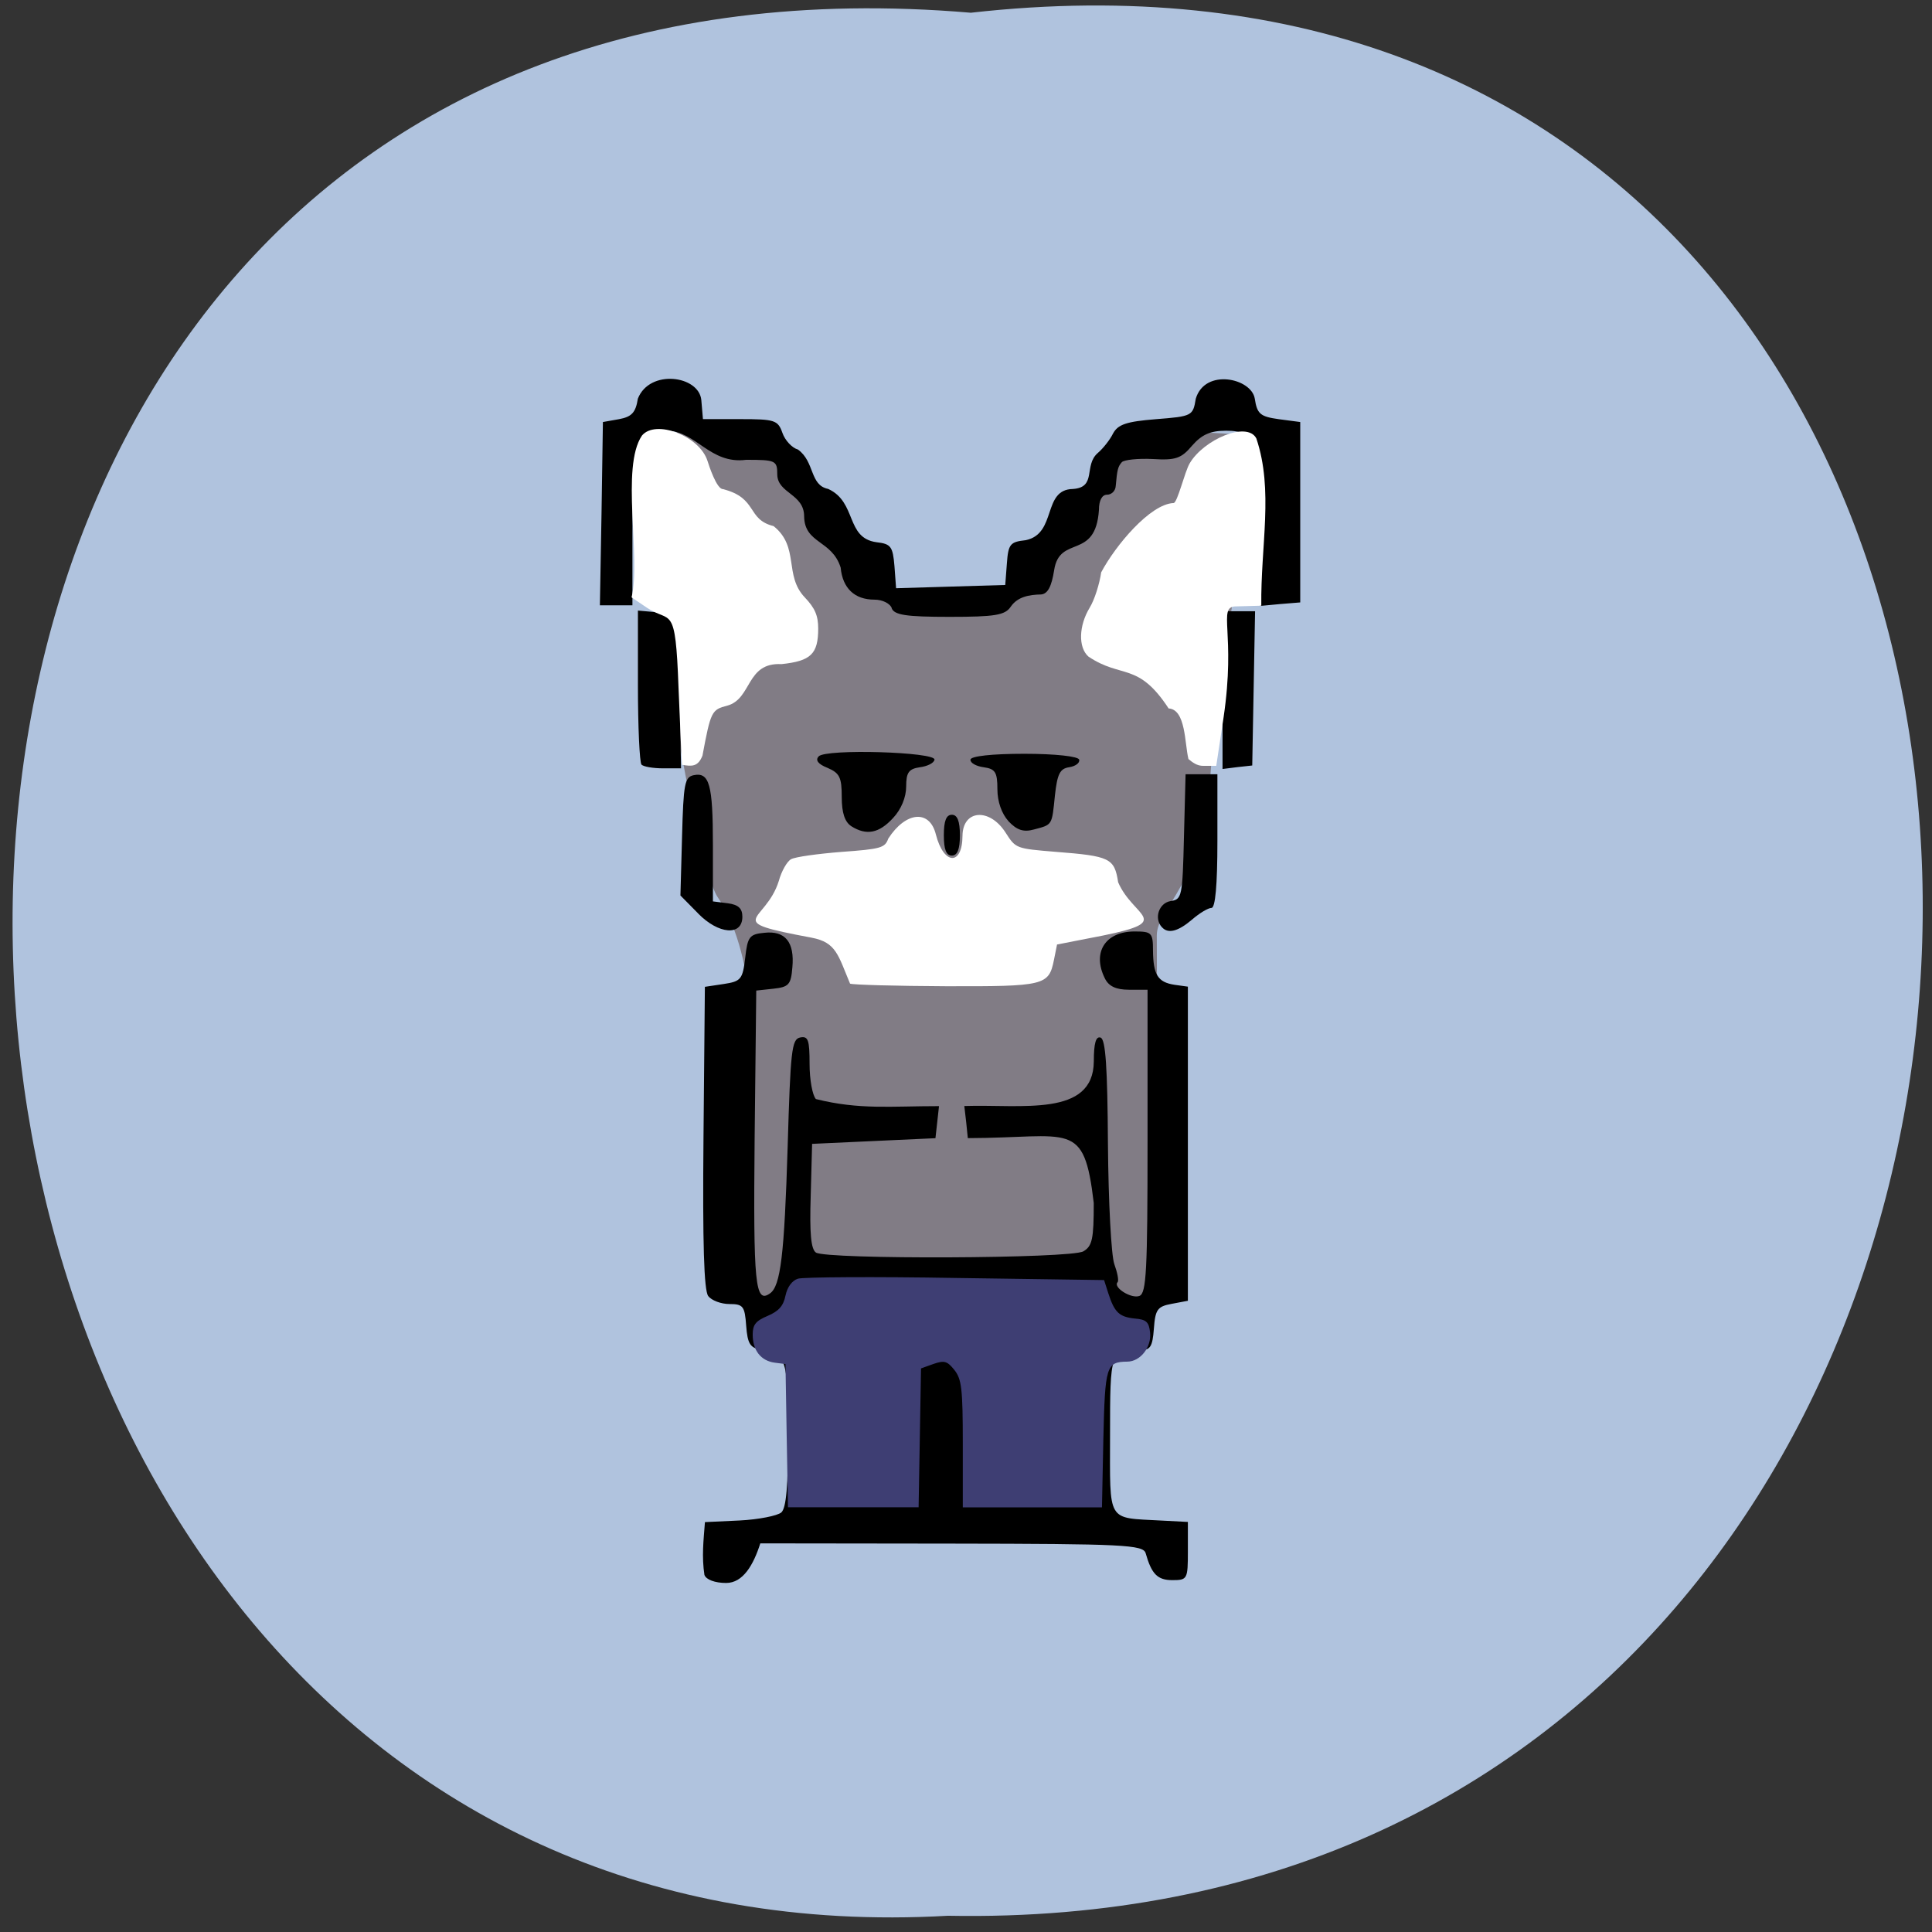 <svg xmlns="http://www.w3.org/2000/svg" viewBox="0 0 32 32"><rect x="0" y="0" width="32" height="32" fill="#333333" stroke="none"/><path d="m 16.08 0.211 c 21.23 -2.398 20.938 31.926 -0.379 31.52 c -19.82 1.133 -21.609 -33.391 0.379 -31.52" fill="#b0c3de"/><path d="m 12.12 21.391 c -0.125 -0.164 1 -4.719 -0.238 -6.539 c -0.375 -0.555 -1.719 -7.609 -0.535 -7.746 c 2.25 -0.266 2.133 2.93 4.309 2.93 c 3.039 0 1.301 -3.176 4.758 -2.844 c 0.734 0.07 -0.195 2.961 -0.363 5.613 c -0.117 1.867 -0.891 2.219 -0.891 2.691 c 0.004 1.754 0.031 5.625 -0.027 5.793 c -1.07 1.156 -5.223 1.645 -7.01 0.102" fill="#817c85"/><path d="m 11.668 26.09 c -0.047 -0.313 -0.016 -0.563 0.008 -0.879 l 0.574 -0.027 c 0.316 -0.016 0.625 -0.078 0.691 -0.133 c 0.082 -0.074 0.113 -0.438 0.113 -1.285 c 0 -1.254 -0.031 -1.352 -0.445 -1.41 c -0.184 -0.031 -0.227 -0.094 -0.25 -0.398 c -0.023 -0.324 -0.051 -0.359 -0.277 -0.359 c -0.137 0 -0.297 -0.059 -0.352 -0.133 c -0.07 -0.094 -0.094 -0.867 -0.078 -2.625 l 0.023 -2.496 l 0.313 -0.047 c 0.285 -0.043 0.313 -0.078 0.355 -0.434 c 0.039 -0.348 0.07 -0.391 0.316 -0.414 c 0.348 -0.039 0.504 0.156 0.465 0.574 c -0.023 0.285 -0.059 0.324 -0.313 0.352 l -0.285 0.031 l -0.027 2.457 c -0.023 2.41 0.008 2.734 0.254 2.559 c 0.176 -0.121 0.238 -0.637 0.293 -2.426 c 0.047 -1.594 0.066 -1.785 0.207 -1.813 c 0.133 -0.027 0.156 0.039 0.156 0.438 c 0 0.258 0.047 0.52 0.105 0.582 c 0.723 0.18 1.234 0.117 2.039 0.117 c -0.02 0.176 -0.039 0.355 -0.059 0.531 c -0.68 0.031 -1.359 0.063 -2.043 0.094 l -0.023 0.859 c -0.02 0.625 0.004 0.883 0.086 0.941 c 0.172 0.117 4.227 0.102 4.43 -0.02 c 0.148 -0.086 0.172 -0.207 0.172 -0.801 c -0.164 -1.387 -0.375 -1.078 -2.086 -1.074 l -0.027 -0.266 l -0.031 -0.266 c 0.953 -0.031 2.137 0.188 2.145 -0.738 c 0 -0.305 0.035 -0.422 0.113 -0.395 c 0.082 0.031 0.113 0.48 0.121 1.766 c 0.008 0.969 0.055 1.84 0.105 1.984 c 0.051 0.141 0.078 0.273 0.055 0.301 c -0.082 0.086 0.23 0.281 0.363 0.227 c 0.113 -0.047 0.133 -0.414 0.133 -2.563 v -2.508 h -0.309 c -0.215 0 -0.336 -0.059 -0.398 -0.188 c -0.215 -0.43 0.008 -0.777 0.492 -0.777 c 0.281 0 0.305 0.02 0.305 0.313 c 0.004 0.402 0.078 0.527 0.355 0.57 l 0.223 0.031 v 5.203 l -0.27 0.051 c -0.234 0.043 -0.27 0.094 -0.293 0.41 c -0.023 0.305 -0.059 0.359 -0.238 0.359 c -0.484 0 -0.488 0.02 -0.488 1.406 c 0 1.465 -0.063 1.363 0.844 1.414 l 0.445 0.023 v 0.484 c 0 0.465 -0.008 0.48 -0.258 0.48 c -0.246 0 -0.344 -0.102 -0.441 -0.445 c -0.039 -0.141 -0.367 -0.156 -3.215 -0.16 l -3.168 -0.004 c -0.113 0.355 -0.285 0.656 -0.566 0.656 c -0.184 0 -0.332 -0.055 -0.359 -0.133 m -0.105 -10.957 l -0.293 -0.297 l 0.027 -0.98 c 0.023 -0.867 0.043 -0.98 0.191 -1.012 c 0.262 -0.055 0.32 0.152 0.32 1.156 v 0.934 l 0.246 0.031 c 0.176 0.023 0.242 0.086 0.242 0.223 c 0 0.324 -0.395 0.293 -0.734 -0.055 m 7.684 0.23 c -0.137 -0.145 -0.051 -0.402 0.141 -0.434 c 0.191 -0.027 0.199 -0.074 0.223 -1.066 l 0.027 -1.035 h 0.527 v 1.105 c 0 0.738 -0.035 1.109 -0.098 1.109 c -0.055 0 -0.199 0.086 -0.324 0.195 c -0.23 0.195 -0.395 0.238 -0.496 0.125 m -3.613 -1.523 c 0 -0.238 0.039 -0.34 0.133 -0.34 c 0.09 0 0.133 0.102 0.133 0.34 c 0 0.234 -0.043 0.336 -0.133 0.336 c -0.094 0 -0.133 -0.102 -0.133 -0.336 m -1.535 -0.152 c -0.105 -0.07 -0.156 -0.219 -0.156 -0.48 c 0 -0.328 -0.035 -0.398 -0.234 -0.484 c -0.16 -0.063 -0.207 -0.129 -0.148 -0.191 c 0.117 -0.129 1.945 -0.074 1.918 0.055 c -0.008 0.055 -0.117 0.109 -0.242 0.125 c -0.184 0.027 -0.227 0.086 -0.227 0.32 c 0 0.176 -0.082 0.379 -0.219 0.523 c -0.23 0.25 -0.438 0.293 -0.691 0.133 m 2.605 -0.082 c -0.113 -0.125 -0.184 -0.324 -0.184 -0.531 c 0 -0.281 -0.035 -0.336 -0.227 -0.363 c -0.121 -0.016 -0.223 -0.07 -0.219 -0.125 c 0 -0.059 0.359 -0.098 0.891 -0.098 c 0.516 0 0.898 0.043 0.91 0.098 c 0.012 0.055 -0.063 0.109 -0.168 0.125 c -0.152 0.023 -0.195 0.113 -0.234 0.465 c -0.051 0.504 -0.039 0.484 -0.348 0.566 c -0.172 0.047 -0.281 0.012 -0.422 -0.137 m -6.078 -0.938 c -0.031 -0.035 -0.059 -0.625 -0.059 -1.309 v -1.242 c 0.223 0.02 0.445 0.039 0.664 0.059 l 0.027 1.277 l 0.023 1.277 h -0.297 c -0.164 0 -0.328 -0.027 -0.359 -0.063 m 9.625 -1.23 v -1.309 c 0.18 0 0.359 0 0.539 0 l -0.047 2.555 l -0.246 0.027 l -0.246 0.031 m -5.477 -2.66 c -0.027 -0.082 -0.156 -0.145 -0.289 -0.145 c -0.328 0 -0.527 -0.188 -0.559 -0.531 c -0.145 -0.461 -0.598 -0.391 -0.605 -0.848 c 0 -0.375 -0.438 -0.379 -0.445 -0.691 c 0 -0.234 -0.023 -0.246 -0.516 -0.246 c -0.598 0.078 -0.832 -0.477 -1.305 -0.48 c -0.512 0 -0.578 0.195 -0.578 1.691 v 1.199 h -0.539 l 0.027 -1.516 l 0.023 -1.52 l 0.266 -0.047 c 0.211 -0.039 0.277 -0.109 0.313 -0.34 c 0.195 -0.496 1.012 -0.383 1.051 0.023 l 0.027 0.316 h 0.617 c 0.57 0 0.625 0.016 0.699 0.227 c 0.043 0.125 0.16 0.25 0.258 0.277 c 0.281 0.203 0.191 0.59 0.5 0.652 c 0.48 0.219 0.285 0.813 0.801 0.883 c 0.238 0.027 0.27 0.07 0.297 0.395 l 0.027 0.367 l 0.902 -0.027 l 0.906 -0.027 l 0.027 -0.355 c 0.023 -0.324 0.055 -0.359 0.313 -0.387 c 0.52 -0.109 0.27 -0.84 0.781 -0.848 c 0.402 -0.027 0.172 -0.391 0.414 -0.598 c 0.082 -0.07 0.199 -0.215 0.25 -0.32 c 0.082 -0.152 0.223 -0.199 0.711 -0.238 c 0.602 -0.047 0.613 -0.055 0.66 -0.34 c 0.152 -0.508 0.922 -0.34 0.977 0 c 0.039 0.254 0.09 0.297 0.398 0.34 l 0.355 0.047 v 2.988 l -0.332 0.027 l -0.332 0.031 v -1.207 c 0 -1.488 -0.07 -1.695 -0.563 -1.695 c -0.262 0 -0.402 0.063 -0.563 0.246 c -0.18 0.215 -0.277 0.246 -0.652 0.223 c -0.242 -0.012 -0.473 0.012 -0.512 0.051 c -0.066 0.074 -0.078 0.125 -0.102 0.395 c -0.004 0.082 -0.07 0.145 -0.145 0.145 c -0.082 0 -0.133 0.094 -0.133 0.25 c -0.055 0.844 -0.652 0.406 -0.742 1 c -0.043 0.27 -0.105 0.391 -0.215 0.402 c -0.203 0.004 -0.391 0.039 -0.504 0.203 c -0.094 0.141 -0.262 0.168 -1.016 0.168 c -0.723 0 -0.914 -0.031 -0.957 -0.145"/><path d="m 13.03 23.781 l -0.02 -1.188 l -0.18 -0.023 c -0.227 -0.031 -0.363 -0.203 -0.363 -0.465 c 0 -0.164 0.051 -0.227 0.246 -0.309 c 0.184 -0.078 0.262 -0.164 0.297 -0.336 c 0.031 -0.145 0.109 -0.25 0.207 -0.281 c 0.086 -0.027 1.262 -0.035 2.613 -0.012 l 2.457 0.035 l 0.07 0.219 c 0.102 0.316 0.18 0.391 0.438 0.418 c 0.191 0.016 0.234 0.055 0.254 0.23 c 0.027 0.242 -0.16 0.484 -0.379 0.484 c -0.348 0.004 -0.367 0.074 -0.395 1.277 l -0.023 1.137 h -2.305 v -1.051 c 0 -0.926 -0.02 -1.074 -0.141 -1.227 c -0.117 -0.145 -0.164 -0.16 -0.344 -0.098 l -0.207 0.074 l -0.02 1.152 l -0.02 1.148 h -2.164" fill="#3e3e73"/><g fill="#fff"><path d="m 11.297 12.668 c -0.004 -0.012 -0.031 -0.59 -0.059 -1.289 c -0.051 -1.402 -0.125 -1.047 -0.523 -1.313 l -0.254 -0.172 c 0.16 -0.656 -0.184 -2.156 0.172 -2.68 c 0.227 -0.273 0.957 0.008 1.086 0.422 c 0.027 0.086 0.152 0.465 0.254 0.465 c 0.586 0.148 0.387 0.5 0.84 0.613 c 0.434 0.348 0.168 0.813 0.516 1.18 c 0.168 0.176 0.223 0.301 0.223 0.516 c 0 0.422 -0.121 0.539 -0.609 0.59 c -0.59 -0.031 -0.484 0.574 -0.898 0.688 c -0.258 0.066 -0.273 0.094 -0.41 0.828 c -0.074 0.184 -0.172 0.18 -0.336 0.152"/><path d="m 19.684 12.57 c -0.063 -0.258 -0.043 -0.82 -0.328 -0.836 c -0.508 -0.777 -0.777 -0.488 -1.328 -0.859 c -0.172 -0.152 -0.16 -0.512 0.02 -0.809 c 0.082 -0.133 0.164 -0.398 0.191 -0.586 c 0.238 -0.449 0.813 -1.133 1.199 -1.148 c 0.063 0 0.184 -0.516 0.266 -0.656 c 0.23 -0.395 0.953 -0.707 1.105 -0.414 c 0.289 0.859 0.07 1.777 0.082 2.77 l -0.43 0.012 c -0.297 0.012 0.012 0.445 -0.195 1.84 l -0.121 0.801 h -0.207 c -0.117 0.004 -0.195 -0.066 -0.254 -0.113"/><path d="m 14.08 16.293 c -0.199 -0.473 -0.227 -0.684 -0.637 -0.762 c -1.52 -0.285 -0.762 -0.234 -0.543 -0.941 c 0.043 -0.16 0.137 -0.324 0.203 -0.359 c 0.07 -0.039 0.445 -0.09 0.836 -0.121 c 0.648 -0.047 0.719 -0.066 0.773 -0.219 c 0.285 -0.445 0.684 -0.492 0.789 -0.07 c 0.129 0.508 0.438 0.523 0.441 0.023 c 0.004 -0.434 0.449 -0.469 0.715 -0.051 c 0.168 0.262 0.172 0.262 0.828 0.316 c 0.902 0.07 0.973 0.105 1.035 0.504 c 0.25 0.582 0.938 0.641 -0.254 0.883 l -0.758 0.148 l -0.051 0.254 c -0.086 0.426 -0.152 0.441 -1.801 0.437 c -0.816 -0.004 -1.527 -0.023 -1.578 -0.043"/></g></svg>